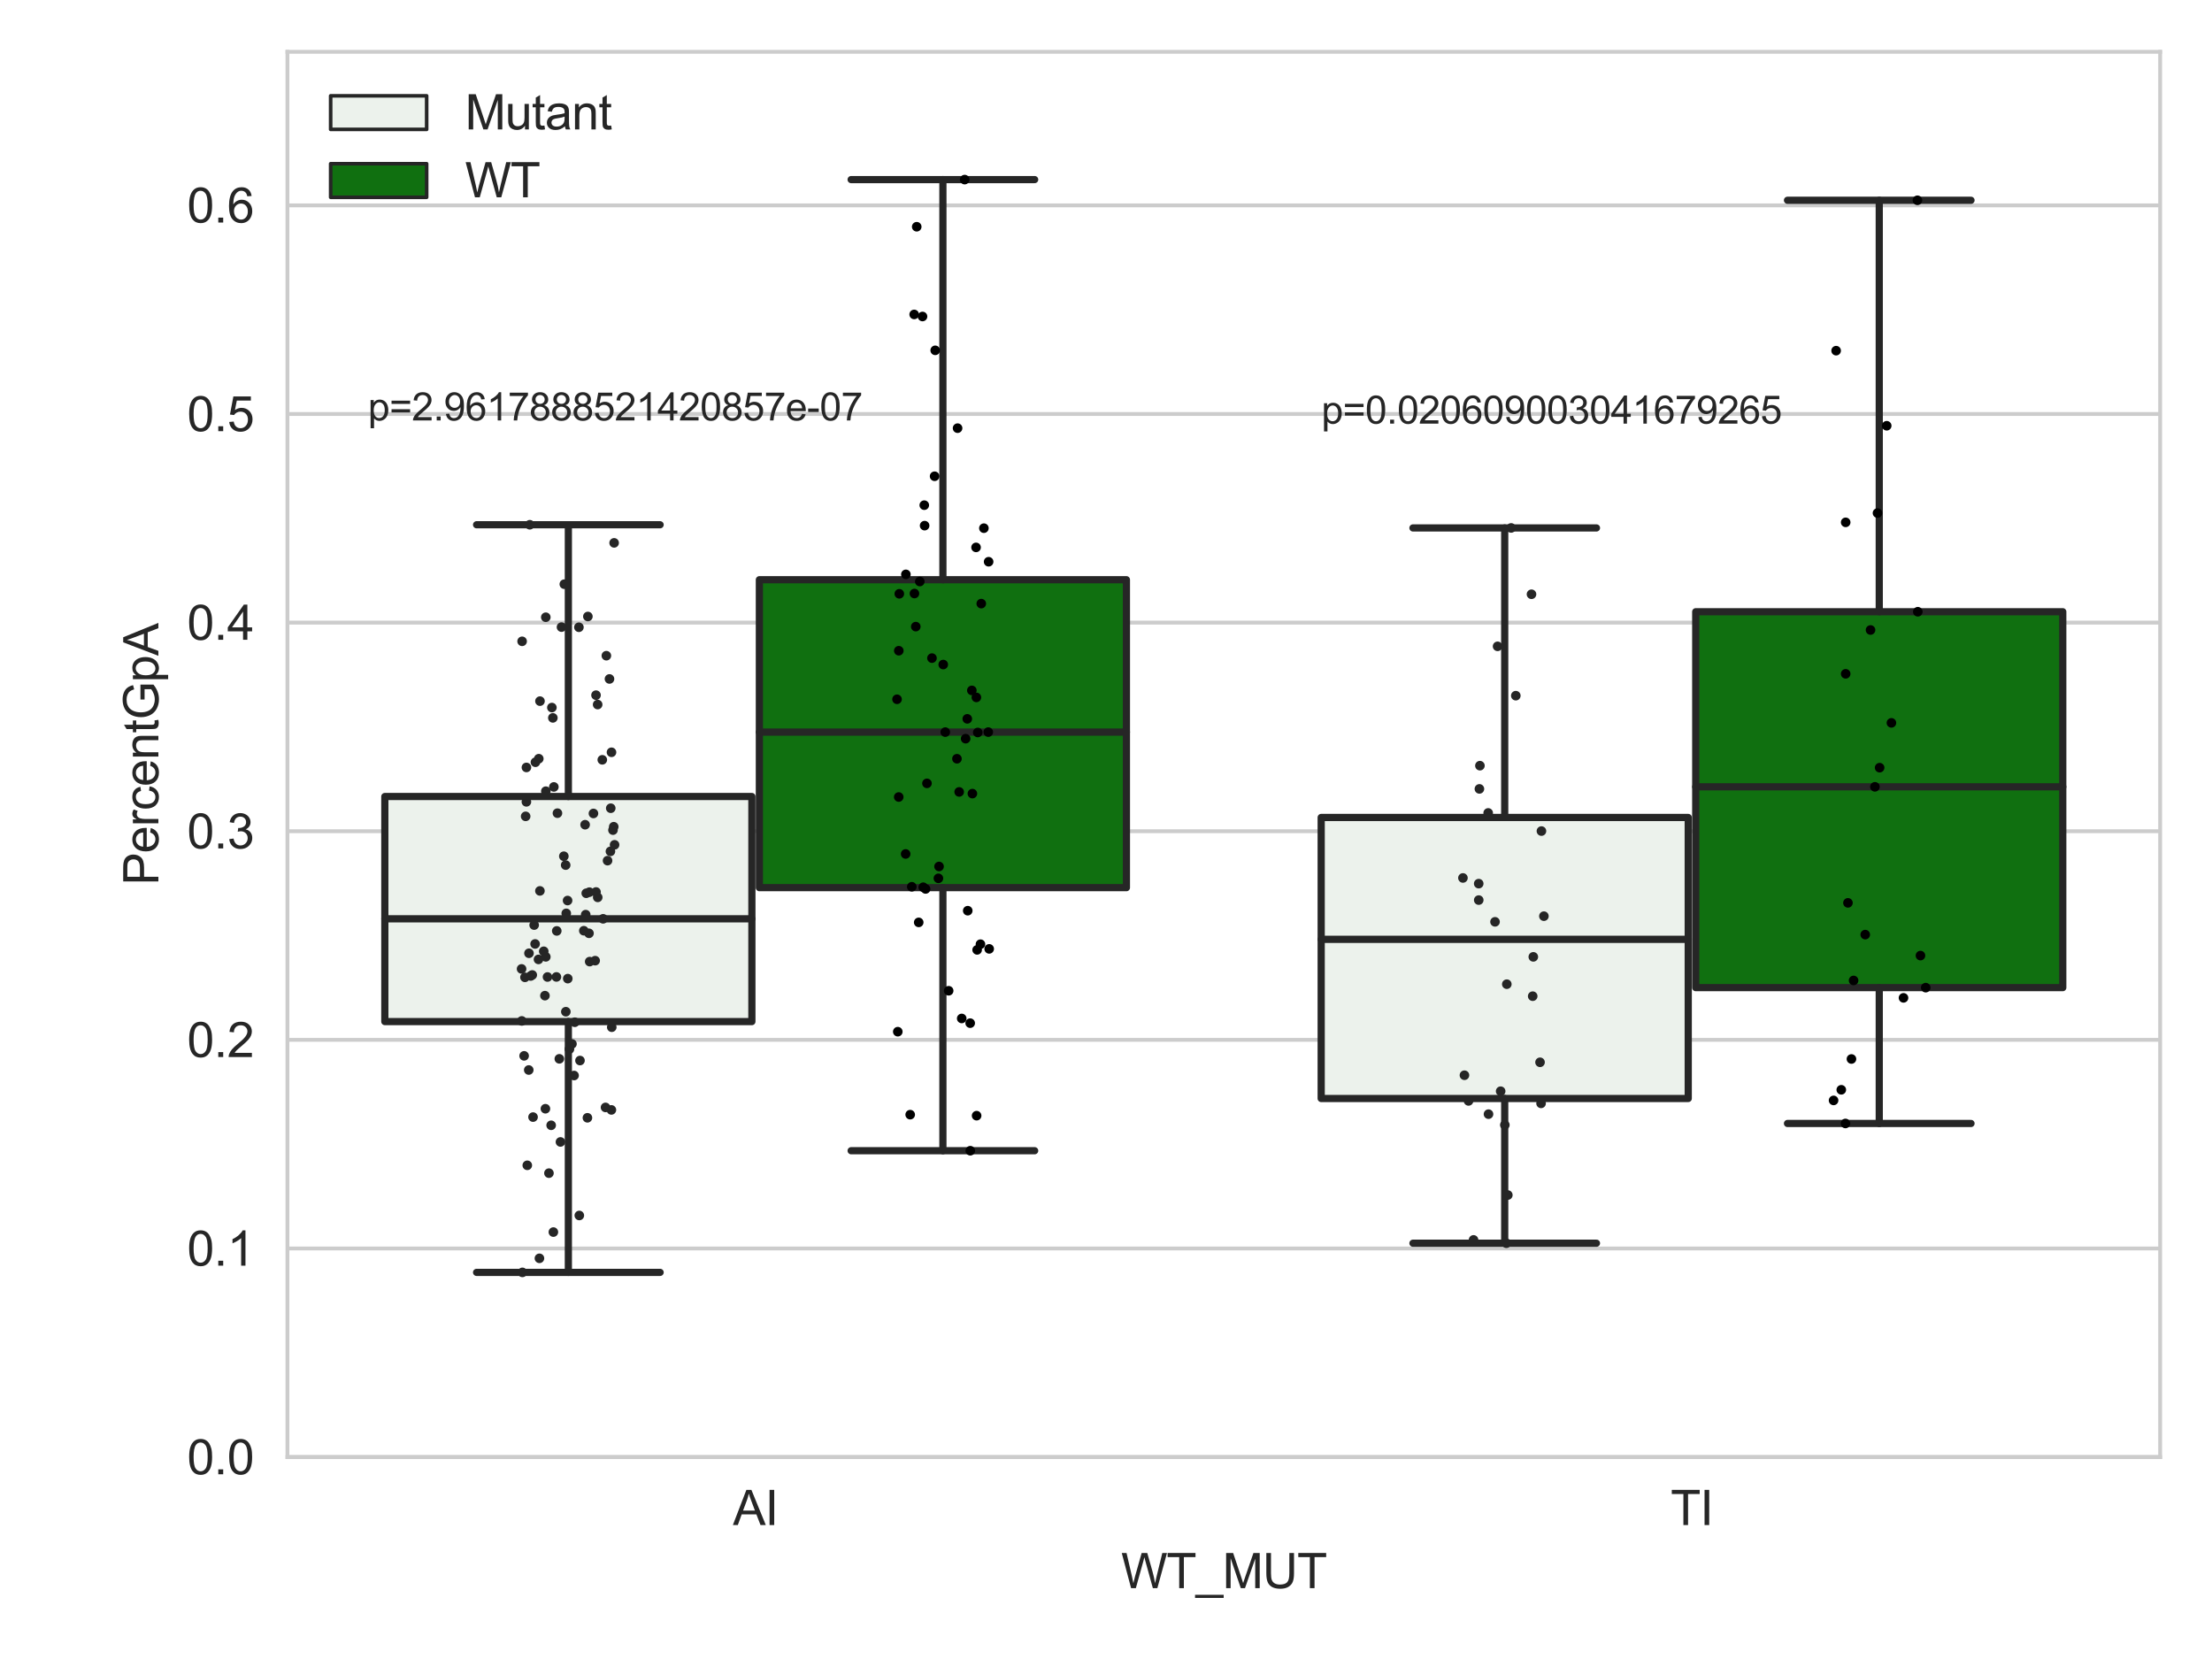 <?xml version="1.0" encoding="utf-8" standalone="no"?>
<!DOCTYPE svg PUBLIC "-//W3C//DTD SVG 1.1//EN"
  "http://www.w3.org/Graphics/SVG/1.1/DTD/svg11.dtd">
<svg xmlns:xlink="http://www.w3.org/1999/xlink" width="460.8pt" height="345.6pt" viewBox="0 0 460.8 345.6" xmlns="http://www.w3.org/2000/svg" version="1.1">
 <defs>
  <style type="text/css">*{stroke-linejoin: round; stroke-linecap: butt}</style>
 </defs>
 <g id="figure_1">
  <g id="patch_1">
   <path d="M 0 345.6 
L 460.8 345.6 
L 460.8 0 
L 0 0 
z
" style="fill: #ffffff"/>
  </g>
  <g id="axes_1">
   <g id="patch_2">
    <path d="M 59.881 303.539 
L 450 303.539 
L 450 10.8 
L 59.881 10.8 
z
" style="fill: #ffffff"/>
   </g>
   <g id="matplotlib.axis_1">
    <g id="xtick_1">
     <g id="text_1">
      <!-- AI -->
      <g style="fill: #262626" transform="translate(152.687 317.697)scale(0.1 -0.1)">
       <defs>
        <path id="ArialMT-41" d="M -9 0 
L 1750 4581 
L 2403 4581 
L 4278 0 
L 3588 0 
L 3053 1388 
L 1138 1388 
L 634 0 
L -9 0 
z
M 1313 1881 
L 2866 1881 
L 2388 3150 
Q 2169 3728 2063 4100 
Q 1975 3659 1816 3225 
L 1313 1881 
z
" transform="scale(0.016)"/>
        <path id="ArialMT-49" d="M 597 0 
L 597 4581 
L 1203 4581 
L 1203 0 
L 597 0 
z
" transform="scale(0.016)"/>
       </defs>
       <use xlink:href="#ArialMT-41"/>
       <use xlink:href="#ArialMT-49" x="66.699"/>
      </g>
     </g>
    </g>
    <g id="xtick_2">
     <g id="text_2">
      <!-- TI -->
      <g style="fill: #262626" transform="translate(348.027 317.697)scale(0.1 -0.1)">
       <defs>
        <path id="ArialMT-54" d="M 1659 0 
L 1659 4041 
L 150 4041 
L 150 4581 
L 3781 4581 
L 3781 4041 
L 2266 4041 
L 2266 0 
L 1659 0 
z
" transform="scale(0.016)"/>
       </defs>
       <use xlink:href="#ArialMT-54"/>
       <use xlink:href="#ArialMT-49" x="61.084"/>
      </g>
     </g>
    </g>
    <g id="text_3">
     <!-- WT_MUT -->
     <g style="fill: #262626" transform="translate(233.557 330.842)scale(0.1 -0.1)">
      <defs>
       <path id="ArialMT-57" d="M 1294 0 
L 78 4581 
L 700 4581 
L 1397 1578 
Q 1509 1106 1591 641 
Q 1766 1375 1797 1488 
L 2669 4581 
L 3400 4581 
L 4056 2263 
Q 4303 1400 4413 641 
Q 4500 1075 4641 1638 
L 5359 4581 
L 5969 4581 
L 4713 0 
L 4128 0 
L 3163 3491 
Q 3041 3928 3019 4028 
Q 2947 3713 2884 3491 
L 1913 0 
L 1294 0 
z
" transform="scale(0.016)"/>
       <path id="ArialMT-5f" d="M -97 -1272 
L -97 -866 
L 3631 -866 
L 3631 -1272 
L -97 -1272 
z
" transform="scale(0.016)"/>
       <path id="ArialMT-4d" d="M 475 0 
L 475 4581 
L 1388 4581 
L 2472 1338 
Q 2622 884 2691 659 
Q 2769 909 2934 1394 
L 4031 4581 
L 4847 4581 
L 4847 0 
L 4263 0 
L 4263 3834 
L 2931 0 
L 2384 0 
L 1059 3900 
L 1059 0 
L 475 0 
z
" transform="scale(0.016)"/>
       <path id="ArialMT-55" d="M 3500 4581 
L 4106 4581 
L 4106 1934 
Q 4106 1244 3950 837 
Q 3794 431 3386 176 
Q 2978 -78 2316 -78 
Q 1672 -78 1262 144 
Q 853 366 678 786 
Q 503 1206 503 1934 
L 503 4581 
L 1109 4581 
L 1109 1938 
Q 1109 1341 1220 1058 
Q 1331 775 1601 622 
Q 1872 469 2263 469 
Q 2931 469 3215 772 
Q 3500 1075 3500 1938 
L 3500 4581 
z
" transform="scale(0.016)"/>
      </defs>
      <use xlink:href="#ArialMT-57"/>
      <use xlink:href="#ArialMT-54" x="94.385"/>
      <use xlink:href="#ArialMT-5f" x="155.469"/>
      <use xlink:href="#ArialMT-4d" x="211.084"/>
      <use xlink:href="#ArialMT-55" x="294.385"/>
      <use xlink:href="#ArialMT-54" x="366.602"/>
     </g>
    </g>
   </g>
   <g id="matplotlib.axis_2">
    <g id="ytick_1">
     <g id="line2d_1">
      <path d="M 59.881 303.539 
L 450 303.539 
" clip-path="url(#p50bd056527)" style="fill: none; stroke: #cccccc; stroke-width: 0.8; stroke-linecap: round"/>
     </g>
     <g id="text_4">
      <!-- 0.0 -->
      <g style="fill: #262626" transform="translate(38.981 307.118)scale(0.1 -0.1)">
       <defs>
        <path id="ArialMT-30" d="M 266 2259 
Q 266 3072 433 3567 
Q 600 4063 929 4331 
Q 1259 4600 1759 4600 
Q 2128 4600 2406 4451 
Q 2684 4303 2865 4023 
Q 3047 3744 3150 3342 
Q 3253 2941 3253 2259 
Q 3253 1453 3087 958 
Q 2922 463 2592 192 
Q 2263 -78 1759 -78 
Q 1097 -78 719 397 
Q 266 969 266 2259 
z
M 844 2259 
Q 844 1131 1108 757 
Q 1372 384 1759 384 
Q 2147 384 2411 759 
Q 2675 1134 2675 2259 
Q 2675 3391 2411 3762 
Q 2147 4134 1753 4134 
Q 1366 4134 1134 3806 
Q 844 3388 844 2259 
z
" transform="scale(0.016)"/>
        <path id="ArialMT-2e" d="M 581 0 
L 581 641 
L 1222 641 
L 1222 0 
L 581 0 
z
" transform="scale(0.016)"/>
       </defs>
       <use xlink:href="#ArialMT-30"/>
       <use xlink:href="#ArialMT-2e" x="55.615"/>
       <use xlink:href="#ArialMT-30" x="83.398"/>
      </g>
     </g>
    </g>
    <g id="ytick_2">
     <g id="line2d_2">
      <path d="M 59.881 260.079 
L 450 260.079 
" clip-path="url(#p50bd056527)" style="fill: none; stroke: #cccccc; stroke-width: 0.8; stroke-linecap: round"/>
     </g>
     <g id="text_5">
      <!-- 0.1 -->
      <g style="fill: #262626" transform="translate(38.981 263.658)scale(0.1 -0.1)">
       <defs>
        <path id="ArialMT-31" d="M 2384 0 
L 1822 0 
L 1822 3584 
Q 1619 3391 1289 3197 
Q 959 3003 697 2906 
L 697 3450 
Q 1169 3672 1522 3987 
Q 1875 4303 2022 4600 
L 2384 4600 
L 2384 0 
z
" transform="scale(0.016)"/>
       </defs>
       <use xlink:href="#ArialMT-30"/>
       <use xlink:href="#ArialMT-2e" x="55.615"/>
       <use xlink:href="#ArialMT-31" x="83.398"/>
      </g>
     </g>
    </g>
    <g id="ytick_3">
     <g id="line2d_3">
      <path d="M 59.881 216.62 
L 450 216.62 
" clip-path="url(#p50bd056527)" style="fill: none; stroke: #cccccc; stroke-width: 0.8; stroke-linecap: round"/>
     </g>
     <g id="text_6">
      <!-- 0.2 -->
      <g style="fill: #262626" transform="translate(38.981 220.198)scale(0.1 -0.1)">
       <defs>
        <path id="ArialMT-32" d="M 3222 541 
L 3222 0 
L 194 0 
Q 188 203 259 391 
Q 375 700 629 1000 
Q 884 1300 1366 1694 
Q 2113 2306 2375 2664 
Q 2638 3022 2638 3341 
Q 2638 3675 2398 3904 
Q 2159 4134 1775 4134 
Q 1369 4134 1125 3890 
Q 881 3647 878 3216 
L 300 3275 
Q 359 3922 746 4261 
Q 1134 4600 1788 4600 
Q 2447 4600 2831 4234 
Q 3216 3869 3216 3328 
Q 3216 3053 3103 2787 
Q 2991 2522 2730 2228 
Q 2469 1934 1863 1422 
Q 1356 997 1212 845 
Q 1069 694 975 541 
L 3222 541 
z
" transform="scale(0.016)"/>
       </defs>
       <use xlink:href="#ArialMT-30"/>
       <use xlink:href="#ArialMT-2e" x="55.615"/>
       <use xlink:href="#ArialMT-32" x="83.398"/>
      </g>
     </g>
    </g>
    <g id="ytick_4">
     <g id="line2d_4">
      <path d="M 59.881 173.16 
L 450 173.16 
" clip-path="url(#p50bd056527)" style="fill: none; stroke: #cccccc; stroke-width: 0.8; stroke-linecap: round"/>
     </g>
     <g id="text_7">
      <!-- 0.3 -->
      <g style="fill: #262626" transform="translate(38.981 176.739)scale(0.1 -0.1)">
       <defs>
        <path id="ArialMT-33" d="M 269 1209 
L 831 1284 
Q 928 806 1161 595 
Q 1394 384 1728 384 
Q 2125 384 2398 659 
Q 2672 934 2672 1341 
Q 2672 1728 2419 1979 
Q 2166 2231 1775 2231 
Q 1616 2231 1378 2169 
L 1441 2663 
Q 1497 2656 1531 2656 
Q 1891 2656 2178 2843 
Q 2466 3031 2466 3422 
Q 2466 3731 2256 3934 
Q 2047 4138 1716 4138 
Q 1388 4138 1169 3931 
Q 950 3725 888 3313 
L 325 3413 
Q 428 3978 793 4289 
Q 1159 4600 1703 4600 
Q 2078 4600 2393 4439 
Q 2709 4278 2876 4000 
Q 3044 3722 3044 3409 
Q 3044 3113 2884 2869 
Q 2725 2625 2413 2481 
Q 2819 2388 3044 2092 
Q 3269 1797 3269 1353 
Q 3269 753 2831 336 
Q 2394 -81 1725 -81 
Q 1122 -81 723 278 
Q 325 638 269 1209 
z
" transform="scale(0.016)"/>
       </defs>
       <use xlink:href="#ArialMT-30"/>
       <use xlink:href="#ArialMT-2e" x="55.615"/>
       <use xlink:href="#ArialMT-33" x="83.398"/>
      </g>
     </g>
    </g>
    <g id="ytick_5">
     <g id="line2d_5">
      <path d="M 59.881 129.7 
L 450 129.7 
" clip-path="url(#p50bd056527)" style="fill: none; stroke: #cccccc; stroke-width: 0.8; stroke-linecap: round"/>
     </g>
     <g id="text_8">
      <!-- 0.4 -->
      <g style="fill: #262626" transform="translate(38.981 133.279)scale(0.1 -0.1)">
       <defs>
        <path id="ArialMT-34" d="M 2069 0 
L 2069 1097 
L 81 1097 
L 81 1613 
L 2172 4581 
L 2631 4581 
L 2631 1613 
L 3250 1613 
L 3250 1097 
L 2631 1097 
L 2631 0 
L 2069 0 
z
M 2069 1613 
L 2069 3678 
L 634 1613 
L 2069 1613 
z
" transform="scale(0.016)"/>
       </defs>
       <use xlink:href="#ArialMT-30"/>
       <use xlink:href="#ArialMT-2e" x="55.615"/>
       <use xlink:href="#ArialMT-34" x="83.398"/>
      </g>
     </g>
    </g>
    <g id="ytick_6">
     <g id="line2d_6">
      <path d="M 59.881 86.241 
L 450 86.241 
" clip-path="url(#p50bd056527)" style="fill: none; stroke: #cccccc; stroke-width: 0.8; stroke-linecap: round"/>
     </g>
     <g id="text_9">
      <!-- 0.5 -->
      <g style="fill: #262626" transform="translate(38.981 89.82)scale(0.1 -0.1)">
       <defs>
        <path id="ArialMT-35" d="M 266 1200 
L 856 1250 
Q 922 819 1161 601 
Q 1400 384 1738 384 
Q 2144 384 2425 690 
Q 2706 997 2706 1503 
Q 2706 1984 2436 2262 
Q 2166 2541 1728 2541 
Q 1456 2541 1237 2417 
Q 1019 2294 894 2097 
L 366 2166 
L 809 4519 
L 3088 4519 
L 3088 3981 
L 1259 3981 
L 1013 2750 
Q 1425 3038 1878 3038 
Q 2478 3038 2890 2622 
Q 3303 2206 3303 1553 
Q 3303 931 2941 478 
Q 2500 -78 1738 -78 
Q 1113 -78 717 272 
Q 322 622 266 1200 
z
" transform="scale(0.016)"/>
       </defs>
       <use xlink:href="#ArialMT-30"/>
       <use xlink:href="#ArialMT-2e" x="55.615"/>
       <use xlink:href="#ArialMT-35" x="83.398"/>
      </g>
     </g>
    </g>
    <g id="ytick_7">
     <g id="line2d_7">
      <path d="M 59.881 42.781 
L 450 42.781 
" clip-path="url(#p50bd056527)" style="fill: none; stroke: #cccccc; stroke-width: 0.8; stroke-linecap: round"/>
     </g>
     <g id="text_10">
      <!-- 0.6 -->
      <g style="fill: #262626" transform="translate(38.981 46.36)scale(0.1 -0.1)">
       <defs>
        <path id="ArialMT-36" d="M 3184 3459 
L 2625 3416 
Q 2550 3747 2413 3897 
Q 2184 4138 1850 4138 
Q 1581 4138 1378 3988 
Q 1113 3794 959 3422 
Q 806 3050 800 2363 
Q 1003 2672 1297 2822 
Q 1591 2972 1913 2972 
Q 2475 2972 2870 2558 
Q 3266 2144 3266 1488 
Q 3266 1056 3080 686 
Q 2894 316 2569 119 
Q 2244 -78 1831 -78 
Q 1128 -78 684 439 
Q 241 956 241 2144 
Q 241 3472 731 4075 
Q 1159 4600 1884 4600 
Q 2425 4600 2770 4297 
Q 3116 3994 3184 3459 
z
M 888 1484 
Q 888 1194 1011 928 
Q 1134 663 1356 523 
Q 1578 384 1822 384 
Q 2178 384 2434 671 
Q 2691 959 2691 1453 
Q 2691 1928 2437 2201 
Q 2184 2475 1800 2475 
Q 1419 2475 1153 2201 
Q 888 1928 888 1484 
z
" transform="scale(0.016)"/>
       </defs>
       <use xlink:href="#ArialMT-30"/>
       <use xlink:href="#ArialMT-2e" x="55.615"/>
       <use xlink:href="#ArialMT-36" x="83.398"/>
      </g>
     </g>
    </g>
    <g id="text_11">
     <!-- PercentGpA -->
     <g style="fill: #262626" transform="translate(32.994 184.405)rotate(-90)scale(0.1 -0.1)">
      <defs>
       <path id="ArialMT-50" d="M 494 0 
L 494 4581 
L 2222 4581 
Q 2678 4581 2919 4538 
Q 3256 4481 3484 4323 
Q 3713 4166 3852 3881 
Q 3991 3597 3991 3256 
Q 3991 2672 3619 2267 
Q 3247 1863 2275 1863 
L 1100 1863 
L 1100 0 
L 494 0 
z
M 1100 2403 
L 2284 2403 
Q 2872 2403 3119 2622 
Q 3366 2841 3366 3238 
Q 3366 3525 3220 3729 
Q 3075 3934 2838 4000 
Q 2684 4041 2272 4041 
L 1100 4041 
L 1100 2403 
z
" transform="scale(0.016)"/>
       <path id="ArialMT-65" d="M 2694 1069 
L 3275 997 
Q 3138 488 2766 206 
Q 2394 -75 1816 -75 
Q 1088 -75 661 373 
Q 234 822 234 1631 
Q 234 2469 665 2931 
Q 1097 3394 1784 3394 
Q 2450 3394 2872 2941 
Q 3294 2488 3294 1666 
Q 3294 1616 3291 1516 
L 816 1516 
Q 847 969 1125 678 
Q 1403 388 1819 388 
Q 2128 388 2347 550 
Q 2566 713 2694 1069 
z
M 847 1978 
L 2700 1978 
Q 2663 2397 2488 2606 
Q 2219 2931 1791 2931 
Q 1403 2931 1139 2672 
Q 875 2413 847 1978 
z
" transform="scale(0.016)"/>
       <path id="ArialMT-72" d="M 416 0 
L 416 3319 
L 922 3319 
L 922 2816 
Q 1116 3169 1280 3281 
Q 1444 3394 1641 3394 
Q 1925 3394 2219 3213 
L 2025 2691 
Q 1819 2813 1613 2813 
Q 1428 2813 1281 2702 
Q 1134 2591 1072 2394 
Q 978 2094 978 1738 
L 978 0 
L 416 0 
z
" transform="scale(0.016)"/>
       <path id="ArialMT-63" d="M 2588 1216 
L 3141 1144 
Q 3050 572 2676 248 
Q 2303 -75 1759 -75 
Q 1078 -75 664 370 
Q 250 816 250 1647 
Q 250 2184 428 2587 
Q 606 2991 970 3192 
Q 1334 3394 1763 3394 
Q 2303 3394 2647 3120 
Q 2991 2847 3088 2344 
L 2541 2259 
Q 2463 2594 2264 2762 
Q 2066 2931 1784 2931 
Q 1359 2931 1093 2626 
Q 828 2322 828 1663 
Q 828 994 1084 691 
Q 1341 388 1753 388 
Q 2084 388 2306 591 
Q 2528 794 2588 1216 
z
" transform="scale(0.016)"/>
       <path id="ArialMT-6e" d="M 422 0 
L 422 3319 
L 928 3319 
L 928 2847 
Q 1294 3394 1984 3394 
Q 2284 3394 2536 3286 
Q 2788 3178 2913 3003 
Q 3038 2828 3088 2588 
Q 3119 2431 3119 2041 
L 3119 0 
L 2556 0 
L 2556 2019 
Q 2556 2363 2490 2533 
Q 2425 2703 2258 2804 
Q 2091 2906 1866 2906 
Q 1506 2906 1245 2678 
Q 984 2450 984 1813 
L 984 0 
L 422 0 
z
" transform="scale(0.016)"/>
       <path id="ArialMT-74" d="M 1650 503 
L 1731 6 
Q 1494 -44 1306 -44 
Q 1000 -44 831 53 
Q 663 150 594 308 
Q 525 466 525 972 
L 525 2881 
L 113 2881 
L 113 3319 
L 525 3319 
L 525 4141 
L 1084 4478 
L 1084 3319 
L 1650 3319 
L 1650 2881 
L 1084 2881 
L 1084 941 
Q 1084 700 1114 631 
Q 1144 563 1211 522 
Q 1278 481 1403 481 
Q 1497 481 1650 503 
z
" transform="scale(0.016)"/>
       <path id="ArialMT-47" d="M 2638 1797 
L 2638 2334 
L 4578 2338 
L 4578 638 
Q 4131 281 3656 101 
Q 3181 -78 2681 -78 
Q 2006 -78 1454 211 
Q 903 500 622 1047 
Q 341 1594 341 2269 
Q 341 2938 620 3517 
Q 900 4097 1425 4378 
Q 1950 4659 2634 4659 
Q 3131 4659 3532 4498 
Q 3934 4338 4162 4050 
Q 4391 3763 4509 3300 
L 3963 3150 
Q 3859 3500 3706 3700 
Q 3553 3900 3268 4020 
Q 2984 4141 2638 4141 
Q 2222 4141 1919 4014 
Q 1616 3888 1430 3681 
Q 1244 3475 1141 3228 
Q 966 2803 966 2306 
Q 966 1694 1177 1281 
Q 1388 869 1791 669 
Q 2194 469 2647 469 
Q 3041 469 3416 620 
Q 3791 772 3984 944 
L 3984 1797 
L 2638 1797 
z
" transform="scale(0.016)"/>
       <path id="ArialMT-70" d="M 422 -1272 
L 422 3319 
L 934 3319 
L 934 2888 
Q 1116 3141 1344 3267 
Q 1572 3394 1897 3394 
Q 2322 3394 2647 3175 
Q 2972 2956 3137 2557 
Q 3303 2159 3303 1684 
Q 3303 1175 3120 767 
Q 2938 359 2589 142 
Q 2241 -75 1856 -75 
Q 1575 -75 1351 44 
Q 1128 163 984 344 
L 984 -1272 
L 422 -1272 
z
M 931 1641 
Q 931 1000 1190 694 
Q 1450 388 1819 388 
Q 2194 388 2461 705 
Q 2728 1022 2728 1688 
Q 2728 2322 2467 2637 
Q 2206 2953 1844 2953 
Q 1484 2953 1207 2617 
Q 931 2281 931 1641 
z
" transform="scale(0.016)"/>
      </defs>
      <use xlink:href="#ArialMT-50"/>
      <use xlink:href="#ArialMT-65" x="66.699"/>
      <use xlink:href="#ArialMT-72" x="122.314"/>
      <use xlink:href="#ArialMT-63" x="155.615"/>
      <use xlink:href="#ArialMT-65" x="205.615"/>
      <use xlink:href="#ArialMT-6e" x="261.23"/>
      <use xlink:href="#ArialMT-74" x="316.846"/>
      <use xlink:href="#ArialMT-47" x="344.629"/>
      <use xlink:href="#ArialMT-70" x="422.412"/>
      <use xlink:href="#ArialMT-41" x="478.027"/>
     </g>
    </g>
   </g>
   <g id="patch_3">
    <path d="M 80.167 212.814 
L 156.631 212.814 
L 156.631 165.929 
L 80.167 165.929 
L 80.167 212.814 
z
" clip-path="url(#p50bd056527)" style="fill: #ecf2ec; stroke: #262626; stroke-width: 1.5; stroke-linejoin: miter"/>
   </g>
   <g id="patch_4">
    <path d="M 158.191 184.915 
L 234.654 184.915 
L 234.654 120.768 
L 158.191 120.768 
L 158.191 184.915 
z
" clip-path="url(#p50bd056527)" style="fill: #107010; stroke: #262626; stroke-width: 1.5; stroke-linejoin: miter"/>
   </g>
   <g id="patch_5">
    <path d="M 275.227 228.837 
L 351.69 228.837 
L 351.69 170.293 
L 275.227 170.293 
L 275.227 228.837 
z
" clip-path="url(#p50bd056527)" style="fill: #ecf2ec; stroke: #262626; stroke-width: 1.5; stroke-linejoin: miter"/>
   </g>
   <g id="patch_6">
    <path d="M 353.251 205.743 
L 429.714 205.743 
L 429.714 127.434 
L 353.251 127.434 
L 353.251 205.743 
z
" clip-path="url(#p50bd056527)" style="fill: #107010; stroke: #262626; stroke-width: 1.5; stroke-linejoin: miter"/>
   </g>
   <g id="patch_7">
    <path d="M 157.411 303.539 
L 157.411 303.539 
L 157.411 303.539 
L 157.411 303.539 
z
" clip-path="url(#p50bd056527)" style="fill: #ecf2ec; stroke: #262626; stroke-width: 0.75; stroke-linejoin: miter"/>
   </g>
   <g id="patch_8">
    <path d="M 157.411 303.539 
L 157.411 303.539 
L 157.411 303.539 
L 157.411 303.539 
z
" clip-path="url(#p50bd056527)" style="fill: #107010; stroke: #262626; stroke-width: 0.75; stroke-linejoin: miter"/>
   </g>
   <g id="PathCollection_1"/>
   <g id="PathCollection_2"/>
   <g id="line2d_8">
    <path d="M 118.399 212.814 
L 118.399 265.059 
" clip-path="url(#p50bd056527)" style="fill: none; stroke: #262626; stroke-width: 1.5; stroke-linecap: round"/>
   </g>
   <g id="line2d_9">
    <path d="M 118.399 165.929 
L 118.399 109.316 
" clip-path="url(#p50bd056527)" style="fill: none; stroke: #262626; stroke-width: 1.5; stroke-linecap: round"/>
   </g>
   <g id="line2d_10">
    <path d="M 99.283 265.059 
L 137.515 265.059 
" clip-path="url(#p50bd056527)" style="fill: none; stroke: #262626; stroke-width: 1.5; stroke-linecap: round"/>
   </g>
   <g id="line2d_11">
    <path d="M 99.283 109.316 
L 137.515 109.316 
" clip-path="url(#p50bd056527)" style="fill: none; stroke: #262626; stroke-width: 1.5; stroke-linecap: round"/>
   </g>
   <g id="line2d_12"/>
   <g id="line2d_13">
    <path d="M 196.423 184.915 
L 196.423 239.716 
" clip-path="url(#p50bd056527)" style="fill: none; stroke: #262626; stroke-width: 1.5; stroke-linecap: round"/>
   </g>
   <g id="line2d_14">
    <path d="M 196.423 120.768 
L 196.423 37.413 
" clip-path="url(#p50bd056527)" style="fill: none; stroke: #262626; stroke-width: 1.5; stroke-linecap: round"/>
   </g>
   <g id="line2d_15">
    <path d="M 177.307 239.716 
L 215.539 239.716 
" clip-path="url(#p50bd056527)" style="fill: none; stroke: #262626; stroke-width: 1.5; stroke-linecap: round"/>
   </g>
   <g id="line2d_16">
    <path d="M 177.307 37.413 
L 215.539 37.413 
" clip-path="url(#p50bd056527)" style="fill: none; stroke: #262626; stroke-width: 1.5; stroke-linecap: round"/>
   </g>
   <g id="line2d_17"/>
   <g id="line2d_18">
    <path d="M 313.458 228.837 
L 313.458 258.985 
" clip-path="url(#p50bd056527)" style="fill: none; stroke: #262626; stroke-width: 1.5; stroke-linecap: round"/>
   </g>
   <g id="line2d_19">
    <path d="M 313.458 170.293 
L 313.458 109.978 
" clip-path="url(#p50bd056527)" style="fill: none; stroke: #262626; stroke-width: 1.5; stroke-linecap: round"/>
   </g>
   <g id="line2d_20">
    <path d="M 294.343 258.985 
L 332.574 258.985 
" clip-path="url(#p50bd056527)" style="fill: none; stroke: #262626; stroke-width: 1.5; stroke-linecap: round"/>
   </g>
   <g id="line2d_21">
    <path d="M 294.343 109.978 
L 332.574 109.978 
" clip-path="url(#p50bd056527)" style="fill: none; stroke: #262626; stroke-width: 1.5; stroke-linecap: round"/>
   </g>
   <g id="line2d_22"/>
   <g id="line2d_23">
    <path d="M 391.482 205.743 
L 391.482 234.04 
" clip-path="url(#p50bd056527)" style="fill: none; stroke: #262626; stroke-width: 1.5; stroke-linecap: round"/>
   </g>
   <g id="line2d_24">
    <path d="M 391.482 127.434 
L 391.482 41.722 
" clip-path="url(#p50bd056527)" style="fill: none; stroke: #262626; stroke-width: 1.5; stroke-linecap: round"/>
   </g>
   <g id="line2d_25">
    <path d="M 372.366 234.04 
L 410.598 234.04 
" clip-path="url(#p50bd056527)" style="fill: none; stroke: #262626; stroke-width: 1.5; stroke-linecap: round"/>
   </g>
   <g id="line2d_26">
    <path d="M 372.366 41.722 
L 410.598 41.722 
" clip-path="url(#p50bd056527)" style="fill: none; stroke: #262626; stroke-width: 1.5; stroke-linecap: round"/>
   </g>
   <g id="line2d_27"/>
   <g id="line2d_28">
    <path d="M 80.167 191.404 
L 156.631 191.404 
" clip-path="url(#p50bd056527)" style="fill: none; stroke: #262626; stroke-width: 1.5; stroke-linecap: round"/>
   </g>
   <g id="line2d_29">
    <path d="M 158.191 152.512 
L 234.654 152.512 
" clip-path="url(#p50bd056527)" style="fill: none; stroke: #262626; stroke-width: 1.5; stroke-linecap: round"/>
   </g>
   <g id="line2d_30">
    <path d="M 275.227 195.681 
L 351.69 195.681 
" clip-path="url(#p50bd056527)" style="fill: none; stroke: #262626; stroke-width: 1.5; stroke-linecap: round"/>
   </g>
   <g id="line2d_31">
    <path d="M 353.251 163.909 
L 429.714 163.909 
" clip-path="url(#p50bd056527)" style="fill: none; stroke: #262626; stroke-width: 1.5; stroke-linecap: round"/>
   </g>
   <g id="patch_9">
    <path d="M 59.881 303.539 
L 59.881 10.8 
" style="fill: none; stroke: #cccccc; stroke-width: 0.8; stroke-linejoin: miter; stroke-linecap: square"/>
   </g>
   <g id="patch_10">
    <path d="M 450 303.539 
L 450 10.8 
" style="fill: none; stroke: #cccccc; stroke-width: 0.8; stroke-linejoin: miter; stroke-linecap: square"/>
   </g>
   <g id="patch_11">
    <path d="M 59.881 303.539 
L 450 303.539 
" style="fill: none; stroke: #cccccc; stroke-width: 0.8; stroke-linejoin: miter; stroke-linecap: square"/>
   </g>
   <g id="patch_12">
    <path d="M 59.881 10.8 
L 450 10.8 
" style="fill: none; stroke: #cccccc; stroke-width: 0.8; stroke-linejoin: miter; stroke-linecap: square"/>
   </g>
   <g id="PathCollection_3">
    <defs>
     <path id="C0_0_be37ef2a33" d="M 0 1 
C 0.265 1 0.52 0.895 0.707 0.707 
C 0.895 0.52 1 0.265 1 -0 
C 1 -0.265 0.895 -0.52 0.707 -0.707 
C 0.52 -0.895 0.265 -1 0 -1 
C -0.265 -1 -0.52 -0.895 -0.707 -0.707 
C -0.895 -0.52 -1 -0.265 -1 0 
C -1 0.265 -0.895 0.52 -0.707 0.707 
C -0.52 0.895 -0.265 1 0 1 
z
"/>
    </defs>
    <g clip-path="url(#p50bd056527)">
     <use xlink:href="#C0_0_be37ef2a33" x="125.64" y="191.404" style="fill: #262626"/>
    </g>
    <g clip-path="url(#p50bd056527)">
     <use xlink:href="#C0_0_be37ef2a33" x="122.466" y="128.428" style="fill: #262626"/>
    </g>
    <g clip-path="url(#p50bd056527)">
     <use xlink:href="#C0_0_be37ef2a33" x="116.755" y="237.886" style="fill: #262626"/>
    </g>
    <g clip-path="url(#p50bd056527)">
     <use xlink:href="#C0_0_be37ef2a33" x="124.164" y="185.817" style="fill: #262626"/>
    </g>
    <g clip-path="url(#p50bd056527)">
     <use xlink:href="#C0_0_be37ef2a33" x="127.695" y="172.927" style="fill: #262626"/>
    </g>
    <g clip-path="url(#p50bd056527)">
     <use xlink:href="#C0_0_be37ef2a33" x="109.844" y="242.754" style="fill: #262626"/>
    </g>
    <g clip-path="url(#p50bd056527)">
     <use xlink:href="#C0_0_be37ef2a33" x="121.891" y="171.803" style="fill: #262626"/>
    </g>
    <g clip-path="url(#p50bd056527)">
     <use xlink:href="#C0_0_be37ef2a33" x="127.232" y="168.368" style="fill: #262626"/>
    </g>
    <g clip-path="url(#p50bd056527)">
     <use xlink:href="#C0_0_be37ef2a33" x="113.271" y="198.167" style="fill: #262626"/>
    </g>
    <g clip-path="url(#p50bd056527)">
     <use xlink:href="#C0_0_be37ef2a33" x="117.962" y="190.265" style="fill: #262626"/>
    </g>
    <g clip-path="url(#p50bd056527)">
     <use xlink:href="#C0_0_be37ef2a33" x="127.852" y="172.222" style="fill: #262626"/>
    </g>
    <g clip-path="url(#p50bd056527)">
     <use xlink:href="#C0_0_be37ef2a33" x="121.621" y="193.887" style="fill: #262626"/>
    </g>
    <g clip-path="url(#p50bd056527)">
     <use xlink:href="#C0_0_be37ef2a33" x="114.056" y="203.526" style="fill: #262626"/>
    </g>
    <g clip-path="url(#p50bd056527)">
     <use xlink:href="#C0_0_be37ef2a33" x="118.621" y="218.559" style="fill: #262626"/>
    </g>
    <g clip-path="url(#p50bd056527)">
     <use xlink:href="#C0_0_be37ef2a33" x="110.363" y="109.316" style="fill: #262626"/>
    </g>
    <g clip-path="url(#p50bd056527)">
     <use xlink:href="#C0_0_be37ef2a33" x="122.012" y="190.535" style="fill: #262626"/>
    </g>
    <g clip-path="url(#p50bd056527)">
     <use xlink:href="#C0_0_be37ef2a33" x="114.968" y="147.398" style="fill: #262626"/>
    </g>
    <g clip-path="url(#p50bd056527)">
     <use xlink:href="#C0_0_be37ef2a33" x="109.503" y="170.059" style="fill: #262626"/>
    </g>
    <g clip-path="url(#p50bd056527)">
     <use xlink:href="#C0_0_be37ef2a33" x="124.162" y="144.816" style="fill: #262626"/>
    </g>
    <g clip-path="url(#p50bd056527)">
     <use xlink:href="#C0_0_be37ef2a33" x="110.196" y="198.582" style="fill: #262626"/>
    </g>
    <g clip-path="url(#p50bd056527)">
     <use xlink:href="#C0_0_be37ef2a33" x="111.54" y="158.791" style="fill: #262626"/>
    </g>
    <g clip-path="url(#p50bd056527)">
     <use xlink:href="#C0_0_be37ef2a33" x="113.621" y="230.971" style="fill: #262626"/>
    </g>
    <g clip-path="url(#p50bd056527)">
     <use xlink:href="#C0_0_be37ef2a33" x="108.654" y="201.842" style="fill: #262626"/>
    </g>
    <g clip-path="url(#p50bd056527)">
     <use xlink:href="#C0_0_be37ef2a33" x="120.822" y="220.93" style="fill: #262626"/>
    </g>
    <g clip-path="url(#p50bd056527)">
     <use xlink:href="#C0_0_be37ef2a33" x="127.164" y="177.357" style="fill: #262626"/>
    </g>
    <g clip-path="url(#p50bd056527)">
     <use xlink:href="#C0_0_be37ef2a33" x="123.981" y="200.125" style="fill: #262626"/>
    </g>
    <g clip-path="url(#p50bd056527)">
     <use xlink:href="#C0_0_be37ef2a33" x="116.126" y="169.399" style="fill: #262626"/>
    </g>
    <g clip-path="url(#p50bd056527)">
     <use xlink:href="#C0_0_be37ef2a33" x="115.984" y="193.927" style="fill: #262626"/>
    </g>
    <g clip-path="url(#p50bd056527)">
     <use xlink:href="#C0_0_be37ef2a33" x="120.598" y="130.668" style="fill: #262626"/>
    </g>
    <g clip-path="url(#p50bd056527)">
     <use xlink:href="#C0_0_be37ef2a33" x="113.7" y="128.581" style="fill: #262626"/>
    </g>
    <g clip-path="url(#p50bd056527)">
     <use xlink:href="#C0_0_be37ef2a33" x="127.44" y="213.986" style="fill: #262626"/>
    </g>
    <g clip-path="url(#p50bd056527)">
     <use xlink:href="#C0_0_be37ef2a33" x="117.877" y="210.757" style="fill: #262626"/>
    </g>
    <g clip-path="url(#p50bd056527)">
     <use xlink:href="#C0_0_be37ef2a33" x="115.279" y="256.664" style="fill: #262626"/>
    </g>
    <g clip-path="url(#p50bd056527)">
     <use xlink:href="#C0_0_be37ef2a33" x="126.141" y="230.696" style="fill: #262626"/>
    </g>
    <g clip-path="url(#p50bd056527)">
     <use xlink:href="#C0_0_be37ef2a33" x="118.277" y="203.865" style="fill: #262626"/>
    </g>
    <g clip-path="url(#p50bd056527)">
     <use xlink:href="#C0_0_be37ef2a33" x="126.966" y="141.438" style="fill: #262626"/>
    </g>
    <g clip-path="url(#p50bd056527)">
     <use xlink:href="#C0_0_be37ef2a33" x="116.52" y="220.573" style="fill: #262626"/>
    </g>
    <g clip-path="url(#p50bd056527)">
     <use xlink:href="#C0_0_be37ef2a33" x="125.47" y="158.283" style="fill: #262626"/>
    </g>
    <g clip-path="url(#p50bd056527)">
     <use xlink:href="#C0_0_be37ef2a33" x="110.879" y="203.105" style="fill: #262626"/>
    </g>
    <g clip-path="url(#p50bd056527)">
     <use xlink:href="#C0_0_be37ef2a33" x="109.361" y="203.599" style="fill: #262626"/>
    </g>
    <g clip-path="url(#p50bd056527)">
     <use xlink:href="#C0_0_be37ef2a33" x="118.236" y="187.599" style="fill: #262626"/>
    </g>
    <g clip-path="url(#p50bd056527)">
     <use xlink:href="#C0_0_be37ef2a33" x="124.501" y="146.769" style="fill: #262626"/>
    </g>
    <g clip-path="url(#p50bd056527)">
     <use xlink:href="#C0_0_be37ef2a33" x="122.841" y="200.32" style="fill: #262626"/>
    </g>
    <g clip-path="url(#p50bd056527)">
     <use xlink:href="#C0_0_be37ef2a33" x="122.129" y="186.082" style="fill: #262626"/>
    </g>
    <g clip-path="url(#p50bd056527)">
     <use xlink:href="#C0_0_be37ef2a33" x="126.565" y="179.29" style="fill: #262626"/>
    </g>
    <g clip-path="url(#p50bd056527)">
     <use xlink:href="#C0_0_be37ef2a33" x="126.317" y="136.593" style="fill: #262626"/>
    </g>
    <g clip-path="url(#p50bd056527)">
     <use xlink:href="#C0_0_be37ef2a33" x="108.697" y="212.675" style="fill: #262626"/>
    </g>
    <g clip-path="url(#p50bd056527)">
     <use xlink:href="#C0_0_be37ef2a33" x="113.52" y="207.413" style="fill: #262626"/>
    </g>
    <g clip-path="url(#p50bd056527)">
     <use xlink:href="#C0_0_be37ef2a33" x="123.627" y="169.458" style="fill: #262626"/>
    </g>
    <g clip-path="url(#p50bd056527)">
     <use xlink:href="#C0_0_be37ef2a33" x="114.816" y="234.418" style="fill: #262626"/>
    </g>
    <g clip-path="url(#p50bd056527)">
     <use xlink:href="#C0_0_be37ef2a33" x="122.372" y="232.857" style="fill: #262626"/>
    </g>
    <g clip-path="url(#p50bd056527)">
     <use xlink:href="#C0_0_be37ef2a33" x="113.708" y="164.82" style="fill: #262626"/>
    </g>
    <g clip-path="url(#p50bd056527)">
     <use xlink:href="#C0_0_be37ef2a33" x="116.971" y="130.638" style="fill: #262626"/>
    </g>
    <g clip-path="url(#p50bd056527)">
     <use xlink:href="#C0_0_be37ef2a33" x="127.935" y="113.089" style="fill: #262626"/>
    </g>
    <g clip-path="url(#p50bd056527)">
     <use xlink:href="#C0_0_be37ef2a33" x="112.177" y="199.863" style="fill: #262626"/>
    </g>
    <g clip-path="url(#p50bd056527)">
     <use xlink:href="#C0_0_be37ef2a33" x="122.698" y="194.423" style="fill: #262626"/>
    </g>
    <g clip-path="url(#p50bd056527)">
     <use xlink:href="#C0_0_be37ef2a33" x="108.766" y="133.597" style="fill: #262626"/>
    </g>
    <g clip-path="url(#p50bd056527)">
     <use xlink:href="#C0_0_be37ef2a33" x="111.044" y="232.71" style="fill: #262626"/>
    </g>
    <g clip-path="url(#p50bd056527)">
     <use xlink:href="#C0_0_be37ef2a33" x="112.374" y="262.13" style="fill: #262626"/>
    </g>
    <g clip-path="url(#p50bd056527)">
     <use xlink:href="#C0_0_be37ef2a33" x="113.704" y="199.329" style="fill: #262626"/>
    </g>
    <g clip-path="url(#p50bd056527)">
     <use xlink:href="#C0_0_be37ef2a33" x="109.659" y="167.038" style="fill: #262626"/>
    </g>
    <g clip-path="url(#p50bd056527)">
     <use xlink:href="#C0_0_be37ef2a33" x="110.149" y="222.902" style="fill: #262626"/>
    </g>
    <g clip-path="url(#p50bd056527)">
     <use xlink:href="#C0_0_be37ef2a33" x="128.027" y="175.989" style="fill: #262626"/>
    </g>
    <g clip-path="url(#p50bd056527)">
     <use xlink:href="#C0_0_be37ef2a33" x="110.555" y="203.314" style="fill: #262626"/>
    </g>
    <g clip-path="url(#p50bd056527)">
     <use xlink:href="#C0_0_be37ef2a33" x="112.475" y="185.59" style="fill: #262626"/>
    </g>
    <g clip-path="url(#p50bd056527)">
     <use xlink:href="#C0_0_be37ef2a33" x="114.356" y="244.389" style="fill: #262626"/>
    </g>
    <g clip-path="url(#p50bd056527)">
     <use xlink:href="#C0_0_be37ef2a33" x="120.682" y="253.206" style="fill: #262626"/>
    </g>
    <g clip-path="url(#p50bd056527)">
     <use xlink:href="#C0_0_be37ef2a33" x="111.474" y="196.641" style="fill: #262626"/>
    </g>
    <g clip-path="url(#p50bd056527)">
     <use xlink:href="#C0_0_be37ef2a33" x="117.84" y="180.217" style="fill: #262626"/>
    </g>
    <g clip-path="url(#p50bd056527)">
     <use xlink:href="#C0_0_be37ef2a33" x="122.777" y="185.853" style="fill: #262626"/>
    </g>
    <g clip-path="url(#p50bd056527)">
     <use xlink:href="#C0_0_be37ef2a33" x="119.739" y="212.953" style="fill: #262626"/>
    </g>
    <g clip-path="url(#p50bd056527)">
     <use xlink:href="#C0_0_be37ef2a33" x="111.277" y="192.708" style="fill: #262626"/>
    </g>
    <g clip-path="url(#p50bd056527)">
     <use xlink:href="#C0_0_be37ef2a33" x="119.59" y="224.05" style="fill: #262626"/>
    </g>
    <g clip-path="url(#p50bd056527)">
     <use xlink:href="#C0_0_be37ef2a33" x="112.24" y="158.052" style="fill: #262626"/>
    </g>
    <g clip-path="url(#p50bd056527)">
     <use xlink:href="#C0_0_be37ef2a33" x="127.386" y="156.715" style="fill: #262626"/>
    </g>
    <g clip-path="url(#p50bd056527)">
     <use xlink:href="#C0_0_be37ef2a33" x="115.38" y="163.932" style="fill: #262626"/>
    </g>
    <g clip-path="url(#p50bd056527)">
     <use xlink:href="#C0_0_be37ef2a33" x="115.915" y="203.512" style="fill: #262626"/>
    </g>
    <g clip-path="url(#p50bd056527)">
     <use xlink:href="#C0_0_be37ef2a33" x="109.664" y="159.871" style="fill: #262626"/>
    </g>
    <g clip-path="url(#p50bd056527)">
     <use xlink:href="#C0_0_be37ef2a33" x="112.487" y="146.059" style="fill: #262626"/>
    </g>
    <g clip-path="url(#p50bd056527)">
     <use xlink:href="#C0_0_be37ef2a33" x="109.186" y="219.952" style="fill: #262626"/>
    </g>
    <g clip-path="url(#p50bd056527)">
     <use xlink:href="#C0_0_be37ef2a33" x="108.829" y="265.059" style="fill: #262626"/>
    </g>
    <g clip-path="url(#p50bd056527)">
     <use xlink:href="#C0_0_be37ef2a33" x="127.365" y="231.215" style="fill: #262626"/>
    </g>
    <g clip-path="url(#p50bd056527)">
     <use xlink:href="#C0_0_be37ef2a33" x="124.517" y="186.939" style="fill: #262626"/>
    </g>
    <g clip-path="url(#p50bd056527)">
     <use xlink:href="#C0_0_be37ef2a33" x="115.171" y="149.547" style="fill: #262626"/>
    </g>
    <g clip-path="url(#p50bd056527)">
     <use xlink:href="#C0_0_be37ef2a33" x="117.458" y="178.366" style="fill: #262626"/>
    </g>
    <g clip-path="url(#p50bd056527)">
     <use xlink:href="#C0_0_be37ef2a33" x="117.56" y="121.697" style="fill: #262626"/>
    </g>
    <g clip-path="url(#p50bd056527)">
     <use xlink:href="#C0_0_be37ef2a33" x="119.151" y="217.467" style="fill: #262626"/>
    </g>
   </g>
   <g id="PathCollection_4">
    <defs>
     <path id="C1_0_a8743580cf" d="M 0 1 
C 0.265 1 0.52 0.895 0.707 0.707 
C 0.895 0.52 1 0.265 1 -0 
C 1 -0.265 0.895 -0.52 0.707 -0.707 
C 0.52 -0.895 0.265 -1 0 -1 
C -0.265 -1 -0.52 -0.895 -0.707 -0.707 
C -0.895 -0.52 -1 -0.265 -1 0 
C -1 0.265 -0.895 0.52 -0.707 0.707 
C -0.52 0.895 -0.265 1 0 1 
z
"/>
    </defs>
    <g clip-path="url(#p50bd056527)">
     <use xlink:href="#C1_0_a8743580cf" x="196.494" y="138.437"/>
    </g>
    <g clip-path="url(#p50bd056527)">
     <use xlink:href="#C1_0_a8743580cf" x="188.712" y="119.651"/>
    </g>
    <g clip-path="url(#p50bd056527)">
     <use xlink:href="#C1_0_a8743580cf" x="188.663" y="177.894"/>
    </g>
    <g clip-path="url(#p50bd056527)">
     <use xlink:href="#C1_0_a8743580cf" x="192.616" y="109.5"/>
    </g>
    <g clip-path="url(#p50bd056527)">
     <use xlink:href="#C1_0_a8743580cf" x="194.696" y="99.213"/>
    </g>
    <g clip-path="url(#p50bd056527)">
     <use xlink:href="#C1_0_a8743580cf" x="194.147" y="137.096"/>
    </g>
    <g clip-path="url(#p50bd056527)">
     <use xlink:href="#C1_0_a8743580cf" x="195.619" y="180.502"/>
    </g>
    <g clip-path="url(#p50bd056527)">
     <use xlink:href="#C1_0_a8743580cf" x="192.33" y="184.826"/>
    </g>
    <g clip-path="url(#p50bd056527)">
     <use xlink:href="#C1_0_a8743580cf" x="204.417" y="125.745"/>
    </g>
    <g clip-path="url(#p50bd056527)">
     <use xlink:href="#C1_0_a8743580cf" x="199.814" y="164.972"/>
    </g>
    <g clip-path="url(#p50bd056527)">
     <use xlink:href="#C1_0_a8743580cf" x="187.026" y="214.921"/>
    </g>
    <g clip-path="url(#p50bd056527)">
     <use xlink:href="#C1_0_a8743580cf" x="195.487" y="182.974"/>
    </g>
    <g clip-path="url(#p50bd056527)">
     <use xlink:href="#C1_0_a8743580cf" x="186.868" y="145.671"/>
    </g>
    <g clip-path="url(#p50bd056527)">
     <use xlink:href="#C1_0_a8743580cf" x="201.162" y="153.882"/>
    </g>
    <g clip-path="url(#p50bd056527)">
     <use xlink:href="#C1_0_a8743580cf" x="206.064" y="197.669"/>
    </g>
    <g clip-path="url(#p50bd056527)">
     <use xlink:href="#C1_0_a8743580cf" x="204.963" y="110.029"/>
    </g>
    <g clip-path="url(#p50bd056527)">
     <use xlink:href="#C1_0_a8743580cf" x="201.598" y="189.714"/>
    </g>
    <g clip-path="url(#p50bd056527)">
     <use xlink:href="#C1_0_a8743580cf" x="189.609" y="232.204"/>
    </g>
    <g clip-path="url(#p50bd056527)">
     <use xlink:href="#C1_0_a8743580cf" x="203.331" y="114.031"/>
    </g>
    <g clip-path="url(#p50bd056527)">
     <use xlink:href="#C1_0_a8743580cf" x="193.105" y="163.188"/>
    </g>
    <g clip-path="url(#p50bd056527)">
     <use xlink:href="#C1_0_a8743580cf" x="202.568" y="165.323"/>
    </g>
    <g clip-path="url(#p50bd056527)">
     <use xlink:href="#C1_0_a8743580cf" x="205.875" y="152.511"/>
    </g>
    <g clip-path="url(#p50bd056527)">
     <use xlink:href="#C1_0_a8743580cf" x="192.819" y="185.183"/>
    </g>
    <g clip-path="url(#p50bd056527)">
     <use xlink:href="#C1_0_a8743580cf" x="187.236" y="135.557"/>
    </g>
    <g clip-path="url(#p50bd056527)">
     <use xlink:href="#C1_0_a8743580cf" x="202.107" y="213.142"/>
    </g>
    <g clip-path="url(#p50bd056527)">
     <use xlink:href="#C1_0_a8743580cf" x="199.482" y="89.194"/>
    </g>
    <g clip-path="url(#p50bd056527)">
     <use xlink:href="#C1_0_a8743580cf" x="194.824" y="72.98"/>
    </g>
    <g clip-path="url(#p50bd056527)">
     <use xlink:href="#C1_0_a8743580cf" x="202.131" y="239.716"/>
    </g>
    <g clip-path="url(#p50bd056527)">
     <use xlink:href="#C1_0_a8743580cf" x="203.557" y="197.875"/>
    </g>
    <g clip-path="url(#p50bd056527)">
     <use xlink:href="#C1_0_a8743580cf" x="200.958" y="37.413"/>
    </g>
    <g clip-path="url(#p50bd056527)">
     <use xlink:href="#C1_0_a8743580cf" x="203.447" y="232.416"/>
    </g>
    <g clip-path="url(#p50bd056527)">
     <use xlink:href="#C1_0_a8743580cf" x="192.177" y="65.932"/>
    </g>
    <g clip-path="url(#p50bd056527)">
     <use xlink:href="#C1_0_a8743580cf" x="192.544" y="105.236"/>
    </g>
    <g clip-path="url(#p50bd056527)">
     <use xlink:href="#C1_0_a8743580cf" x="190.442" y="65.503"/>
    </g>
    <g clip-path="url(#p50bd056527)">
     <use xlink:href="#C1_0_a8743580cf" x="199.351" y="158.062"/>
    </g>
    <g clip-path="url(#p50bd056527)">
     <use xlink:href="#C1_0_a8743580cf" x="203.687" y="152.589"/>
    </g>
    <g clip-path="url(#p50bd056527)">
     <use xlink:href="#C1_0_a8743580cf" x="200.346" y="212.164"/>
    </g>
    <g clip-path="url(#p50bd056527)">
     <use xlink:href="#C1_0_a8743580cf" x="205.949" y="117.021"/>
    </g>
    <g clip-path="url(#p50bd056527)">
     <use xlink:href="#C1_0_a8743580cf" x="202.452" y="143.824"/>
    </g>
    <g clip-path="url(#p50bd056527)">
     <use xlink:href="#C1_0_a8743580cf" x="197.624" y="206.394"/>
    </g>
    <g clip-path="url(#p50bd056527)">
     <use xlink:href="#C1_0_a8743580cf" x="201.503" y="149.748"/>
    </g>
    <g clip-path="url(#p50bd056527)">
     <use xlink:href="#C1_0_a8743580cf" x="191.608" y="121.14"/>
    </g>
    <g clip-path="url(#p50bd056527)">
     <use xlink:href="#C1_0_a8743580cf" x="191.384" y="192.149"/>
    </g>
    <g clip-path="url(#p50bd056527)">
     <use xlink:href="#C1_0_a8743580cf" x="189.943" y="184.73"/>
    </g>
    <g clip-path="url(#p50bd056527)">
     <use xlink:href="#C1_0_a8743580cf" x="204.249" y="196.693"/>
    </g>
    <g clip-path="url(#p50bd056527)">
     <use xlink:href="#C1_0_a8743580cf" x="190.498" y="123.644"/>
    </g>
    <g clip-path="url(#p50bd056527)">
     <use xlink:href="#C1_0_a8743580cf" x="190.97" y="47.235"/>
    </g>
    <g clip-path="url(#p50bd056527)">
     <use xlink:href="#C1_0_a8743580cf" x="190.774" y="130.536"/>
    </g>
    <g clip-path="url(#p50bd056527)">
     <use xlink:href="#C1_0_a8743580cf" x="187.222" y="166.032"/>
    </g>
    <g clip-path="url(#p50bd056527)">
     <use xlink:href="#C1_0_a8743580cf" x="196.92" y="152.512"/>
    </g>
    <g clip-path="url(#p50bd056527)">
     <use xlink:href="#C1_0_a8743580cf" x="187.343" y="123.7"/>
    </g>
    <g clip-path="url(#p50bd056527)">
     <use xlink:href="#C1_0_a8743580cf" x="203.398" y="145.28"/>
    </g>
   </g>
   <g id="PathCollection_5">
    <defs>
     <path id="C2_0_d52d950f21" d="M 0 1 
C 0.265 1 0.52 0.895 0.707 0.707 
C 0.895 0.52 1 0.265 1 -0 
C 1 -0.265 0.895 -0.52 0.707 -0.707 
C 0.52 -0.895 0.265 -1 0 -1 
C -0.265 -1 -0.52 -0.895 -0.707 -0.707 
C -0.895 -0.52 -1 -0.265 -1 0 
C -1 0.265 -0.895 0.52 -0.707 0.707 
C -0.52 0.895 -0.265 1 0 1 
z
"/>
    </defs>
    <g clip-path="url(#p50bd056527)">
     <use xlink:href="#C2_0_d52d950f21" x="308.044" y="184.079" style="fill: #262626"/>
    </g>
    <g clip-path="url(#p50bd056527)">
     <use xlink:href="#C2_0_d52d950f21" x="320.818" y="221.294" style="fill: #262626"/>
    </g>
    <g clip-path="url(#p50bd056527)">
     <use xlink:href="#C2_0_d52d950f21" x="319.039" y="123.795" style="fill: #262626"/>
    </g>
    <g clip-path="url(#p50bd056527)">
     <use xlink:href="#C2_0_d52d950f21" x="321.033" y="229.852" style="fill: #262626"/>
    </g>
    <g clip-path="url(#p50bd056527)">
     <use xlink:href="#C2_0_d52d950f21" x="314.793" y="109.978" style="fill: #262626"/>
    </g>
    <g clip-path="url(#p50bd056527)">
     <use xlink:href="#C2_0_d52d950f21" x="319.29" y="207.524" style="fill: #262626"/>
    </g>
    <g clip-path="url(#p50bd056527)">
     <use xlink:href="#C2_0_d52d950f21" x="314.108" y="248.95" style="fill: #262626"/>
    </g>
    <g clip-path="url(#p50bd056527)">
     <use xlink:href="#C2_0_d52d950f21" x="313.485" y="234.35" style="fill: #262626"/>
    </g>
    <g clip-path="url(#p50bd056527)">
     <use xlink:href="#C2_0_d52d950f21" x="311.975" y="134.643" style="fill: #262626"/>
    </g>
    <g clip-path="url(#p50bd056527)">
     <use xlink:href="#C2_0_d52d950f21" x="305.072" y="223.991" style="fill: #262626"/>
    </g>
    <g clip-path="url(#p50bd056527)">
     <use xlink:href="#C2_0_d52d950f21" x="315.771" y="144.921" style="fill: #262626"/>
    </g>
    <g clip-path="url(#p50bd056527)">
     <use xlink:href="#C2_0_d52d950f21" x="311.441" y="192.033" style="fill: #262626"/>
    </g>
    <g clip-path="url(#p50bd056527)">
     <use xlink:href="#C2_0_d52d950f21" x="310.083" y="232.098" style="fill: #262626"/>
    </g>
    <g clip-path="url(#p50bd056527)">
     <use xlink:href="#C2_0_d52d950f21" x="304.757" y="182.893" style="fill: #262626"/>
    </g>
    <g clip-path="url(#p50bd056527)">
     <use xlink:href="#C2_0_d52d950f21" x="306.964" y="258.292" style="fill: #262626"/>
    </g>
    <g clip-path="url(#p50bd056527)">
     <use xlink:href="#C2_0_d52d950f21" x="312.613" y="227.321" style="fill: #262626"/>
    </g>
    <g clip-path="url(#p50bd056527)">
     <use xlink:href="#C2_0_d52d950f21" x="310.016" y="169.348" style="fill: #262626"/>
    </g>
    <g clip-path="url(#p50bd056527)">
     <use xlink:href="#C2_0_d52d950f21" x="308.295" y="159.503" style="fill: #262626"/>
    </g>
    <g clip-path="url(#p50bd056527)">
     <use xlink:href="#C2_0_d52d950f21" x="321.623" y="190.855" style="fill: #262626"/>
    </g>
    <g clip-path="url(#p50bd056527)">
     <use xlink:href="#C2_0_d52d950f21" x="319.417" y="199.33" style="fill: #262626"/>
    </g>
    <g clip-path="url(#p50bd056527)">
     <use xlink:href="#C2_0_d52d950f21" x="308.189" y="164.342" style="fill: #262626"/>
    </g>
    <g clip-path="url(#p50bd056527)">
     <use xlink:href="#C2_0_d52d950f21" x="321.11" y="173.127" style="fill: #262626"/>
    </g>
    <g clip-path="url(#p50bd056527)">
     <use xlink:href="#C2_0_d52d950f21" x="313.805" y="258.985" style="fill: #262626"/>
    </g>
    <g clip-path="url(#p50bd056527)">
     <use xlink:href="#C2_0_d52d950f21" x="305.924" y="229.342" style="fill: #262626"/>
    </g>
    <g clip-path="url(#p50bd056527)">
     <use xlink:href="#C2_0_d52d950f21" x="313.897" y="205.024" style="fill: #262626"/>
    </g>
    <g clip-path="url(#p50bd056527)">
     <use xlink:href="#C2_0_d52d950f21" x="308.05" y="187.505" style="fill: #262626"/>
    </g>
   </g>
   <g id="PathCollection_6">
    <defs>
     <path id="C3_0_1c691cb154" d="M 0 1 
C 0.265 1 0.52 0.895 0.707 0.707 
C 0.895 0.52 1 0.265 1 -0 
C 1 -0.265 0.895 -0.52 0.707 -0.707 
C 0.52 -0.895 0.265 -1 0 -1 
C -0.265 -1 -0.52 -0.895 -0.707 -0.707 
C -0.895 -0.52 -1 -0.265 -1 0 
C -1 0.265 -0.895 0.52 -0.707 0.707 
C -0.52 0.895 -0.265 1 0 1 
z
"/>
    </defs>
    <g clip-path="url(#p50bd056527)">
     <use xlink:href="#C3_0_1c691cb154" x="381.966" y="229.237"/>
    </g>
    <g clip-path="url(#p50bd056527)">
     <use xlink:href="#C3_0_1c691cb154" x="394.018" y="150.586"/>
    </g>
    <g clip-path="url(#p50bd056527)">
     <use xlink:href="#C3_0_1c691cb154" x="383.574" y="227.023"/>
    </g>
    <g clip-path="url(#p50bd056527)">
     <use xlink:href="#C3_0_1c691cb154" x="401.162" y="205.743"/>
    </g>
    <g clip-path="url(#p50bd056527)">
     <use xlink:href="#C3_0_1c691cb154" x="384.962" y="188.082"/>
    </g>
    <g clip-path="url(#p50bd056527)">
     <use xlink:href="#C3_0_1c691cb154" x="386.136" y="204.247"/>
    </g>
    <g clip-path="url(#p50bd056527)">
     <use xlink:href="#C3_0_1c691cb154" x="391.559" y="159.921"/>
    </g>
    <g clip-path="url(#p50bd056527)">
     <use xlink:href="#C3_0_1c691cb154" x="385.692" y="220.607"/>
    </g>
    <g clip-path="url(#p50bd056527)">
     <use xlink:href="#C3_0_1c691cb154" x="382.499" y="73.051"/>
    </g>
    <g clip-path="url(#p50bd056527)">
     <use xlink:href="#C3_0_1c691cb154" x="393.034" y="88.692"/>
    </g>
    <g clip-path="url(#p50bd056527)">
     <use xlink:href="#C3_0_1c691cb154" x="390.581" y="163.909"/>
    </g>
    <g clip-path="url(#p50bd056527)">
     <use xlink:href="#C3_0_1c691cb154" x="400.069" y="199.066"/>
    </g>
    <g clip-path="url(#p50bd056527)">
     <use xlink:href="#C3_0_1c691cb154" x="384.488" y="140.368"/>
    </g>
    <g clip-path="url(#p50bd056527)">
     <use xlink:href="#C3_0_1c691cb154" x="399.513" y="127.434"/>
    </g>
    <g clip-path="url(#p50bd056527)">
     <use xlink:href="#C3_0_1c691cb154" x="396.535" y="207.871"/>
    </g>
    <g clip-path="url(#p50bd056527)">
     <use xlink:href="#C3_0_1c691cb154" x="391.117" y="106.878"/>
    </g>
    <g clip-path="url(#p50bd056527)">
     <use xlink:href="#C3_0_1c691cb154" x="384.489" y="108.814"/>
    </g>
    <g clip-path="url(#p50bd056527)">
     <use xlink:href="#C3_0_1c691cb154" x="389.666" y="131.24"/>
    </g>
    <g clip-path="url(#p50bd056527)">
     <use xlink:href="#C3_0_1c691cb154" x="399.436" y="41.722"/>
    </g>
    <g clip-path="url(#p50bd056527)">
     <use xlink:href="#C3_0_1c691cb154" x="384.443" y="234.04"/>
    </g>
    <g clip-path="url(#p50bd056527)">
     <use xlink:href="#C3_0_1c691cb154" x="388.563" y="194.697"/>
    </g>
   </g>
   <g id="text_12">
    <!-- 87 -->
    <g style="fill: #262626" transform="translate(128.152 -413.545)scale(0.1 -0.1)">
     <defs>
      <path id="ArialMT-38" d="M 1131 2484 
Q 781 2613 612 2850 
Q 444 3088 444 3419 
Q 444 3919 803 4259 
Q 1163 4600 1759 4600 
Q 2359 4600 2725 4251 
Q 3091 3903 3091 3403 
Q 3091 3084 2923 2848 
Q 2756 2613 2416 2484 
Q 2838 2347 3058 2040 
Q 3278 1734 3278 1309 
Q 3278 722 2862 322 
Q 2447 -78 1769 -78 
Q 1091 -78 675 323 
Q 259 725 259 1325 
Q 259 1772 486 2073 
Q 713 2375 1131 2484 
z
M 1019 3438 
Q 1019 3113 1228 2906 
Q 1438 2700 1772 2700 
Q 2097 2700 2305 2904 
Q 2513 3109 2513 3406 
Q 2513 3716 2298 3927 
Q 2084 4138 1766 4138 
Q 1444 4138 1231 3931 
Q 1019 3725 1019 3438 
z
M 838 1322 
Q 838 1081 952 856 
Q 1066 631 1291 507 
Q 1516 384 1775 384 
Q 2178 384 2440 643 
Q 2703 903 2703 1303 
Q 2703 1709 2433 1975 
Q 2163 2241 1756 2241 
Q 1359 2241 1098 1978 
Q 838 1716 838 1322 
z
" transform="scale(0.016)"/>
      <path id="ArialMT-37" d="M 303 3981 
L 303 4522 
L 3269 4522 
L 3269 4084 
Q 2831 3619 2401 2847 
Q 1972 2075 1738 1259 
Q 1569 684 1522 0 
L 944 0 
Q 953 541 1156 1306 
Q 1359 2072 1739 2783 
Q 2119 3494 2547 3981 
L 303 3981 
z
" transform="scale(0.016)"/>
     </defs>
     <use xlink:href="#ArialMT-38"/>
     <use xlink:href="#ArialMT-37" x="55.615"/>
    </g>
   </g>
   <g id="text_13">
    <!-- p=2.9617888521420857e-07 -->
    <g style="fill: #262626" transform="translate(76.661 87.586)scale(0.08 -0.08)">
     <defs>
      <path id="ArialMT-3d" d="M 3381 2694 
L 356 2694 
L 356 3219 
L 3381 3219 
L 3381 2694 
z
M 3381 1303 
L 356 1303 
L 356 1828 
L 3381 1828 
L 3381 1303 
z
" transform="scale(0.016)"/>
      <path id="ArialMT-39" d="M 350 1059 
L 891 1109 
Q 959 728 1153 556 
Q 1347 384 1650 384 
Q 1909 384 2104 503 
Q 2300 622 2425 820 
Q 2550 1019 2634 1356 
Q 2719 1694 2719 2044 
Q 2719 2081 2716 2156 
Q 2547 1888 2255 1720 
Q 1963 1553 1622 1553 
Q 1053 1553 659 1965 
Q 266 2378 266 3053 
Q 266 3750 677 4175 
Q 1088 4600 1706 4600 
Q 2153 4600 2523 4359 
Q 2894 4119 3086 3673 
Q 3278 3228 3278 2384 
Q 3278 1506 3087 986 
Q 2897 466 2520 194 
Q 2144 -78 1638 -78 
Q 1100 -78 759 220 
Q 419 519 350 1059 
z
M 2653 3081 
Q 2653 3566 2395 3850 
Q 2138 4134 1775 4134 
Q 1400 4134 1122 3828 
Q 844 3522 844 3034 
Q 844 2597 1108 2323 
Q 1372 2050 1759 2050 
Q 2150 2050 2401 2323 
Q 2653 2597 2653 3081 
z
" transform="scale(0.016)"/>
      <path id="ArialMT-2d" d="M 203 1375 
L 203 1941 
L 1931 1941 
L 1931 1375 
L 203 1375 
z
" transform="scale(0.016)"/>
     </defs>
     <use xlink:href="#ArialMT-70"/>
     <use xlink:href="#ArialMT-3d" x="55.615"/>
     <use xlink:href="#ArialMT-32" x="114.014"/>
     <use xlink:href="#ArialMT-2e" x="169.629"/>
     <use xlink:href="#ArialMT-39" x="197.412"/>
     <use xlink:href="#ArialMT-36" x="253.027"/>
     <use xlink:href="#ArialMT-31" x="308.643"/>
     <use xlink:href="#ArialMT-37" x="364.258"/>
     <use xlink:href="#ArialMT-38" x="419.873"/>
     <use xlink:href="#ArialMT-38" x="475.488"/>
     <use xlink:href="#ArialMT-38" x="531.104"/>
     <use xlink:href="#ArialMT-35" x="586.719"/>
     <use xlink:href="#ArialMT-32" x="642.334"/>
     <use xlink:href="#ArialMT-31" x="697.949"/>
     <use xlink:href="#ArialMT-34" x="753.564"/>
     <use xlink:href="#ArialMT-32" x="809.18"/>
     <use xlink:href="#ArialMT-30" x="864.795"/>
     <use xlink:href="#ArialMT-38" x="920.41"/>
     <use xlink:href="#ArialMT-35" x="976.025"/>
     <use xlink:href="#ArialMT-37" x="1031.641"/>
     <use xlink:href="#ArialMT-65" x="1087.256"/>
     <use xlink:href="#ArialMT-2d" x="1142.871"/>
     <use xlink:href="#ArialMT-30" x="1176.172"/>
     <use xlink:href="#ArialMT-37" x="1231.787"/>
    </g>
   </g>
   <g id="text_14">
    <!-- 52 -->
    <g style="fill: #262626" transform="translate(186.67 -413.545)scale(0.1 -0.1)">
     <use xlink:href="#ArialMT-35"/>
     <use xlink:href="#ArialMT-32" x="55.615"/>
    </g>
   </g>
   <g id="text_15">
    <!-- 26 -->
    <g style="fill: #262626" transform="translate(323.211 -413.545)scale(0.1 -0.1)">
     <use xlink:href="#ArialMT-32"/>
     <use xlink:href="#ArialMT-36" x="55.615"/>
    </g>
   </g>
   <g id="text_16">
    <!-- p=0.020609003041679265 -->
    <g style="fill: #262626" transform="translate(275.276 88.249)scale(0.08 -0.08)">
     <use xlink:href="#ArialMT-70"/>
     <use xlink:href="#ArialMT-3d" x="55.615"/>
     <use xlink:href="#ArialMT-30" x="114.014"/>
     <use xlink:href="#ArialMT-2e" x="169.629"/>
     <use xlink:href="#ArialMT-30" x="197.412"/>
     <use xlink:href="#ArialMT-32" x="253.027"/>
     <use xlink:href="#ArialMT-30" x="308.643"/>
     <use xlink:href="#ArialMT-36" x="364.258"/>
     <use xlink:href="#ArialMT-30" x="419.873"/>
     <use xlink:href="#ArialMT-39" x="475.488"/>
     <use xlink:href="#ArialMT-30" x="531.104"/>
     <use xlink:href="#ArialMT-30" x="586.719"/>
     <use xlink:href="#ArialMT-33" x="642.334"/>
     <use xlink:href="#ArialMT-30" x="697.949"/>
     <use xlink:href="#ArialMT-34" x="753.564"/>
     <use xlink:href="#ArialMT-31" x="809.18"/>
     <use xlink:href="#ArialMT-36" x="864.795"/>
     <use xlink:href="#ArialMT-37" x="920.41"/>
     <use xlink:href="#ArialMT-39" x="976.025"/>
     <use xlink:href="#ArialMT-32" x="1031.641"/>
     <use xlink:href="#ArialMT-36" x="1087.256"/>
     <use xlink:href="#ArialMT-35" x="1142.871"/>
    </g>
   </g>
   <g id="text_17">
    <!-- 21 -->
    <g style="fill: #262626" transform="translate(381.729 -413.545)scale(0.1 -0.1)">
     <use xlink:href="#ArialMT-32"/>
     <use xlink:href="#ArialMT-31" x="55.615"/>
    </g>
   </g>
   <g id="legend_1">
    <g id="patch_13">
     <path d="M 68.881 26.958 
L 88.881 26.958 
L 88.881 19.958 
L 68.881 19.958 
z
" style="fill: #ecf2ec; stroke: #262626; stroke-width: 0.75; stroke-linejoin: miter"/>
    </g>
    <g id="text_18">
     <!-- Mutant -->
     <g style="fill: #262626" transform="translate(96.881 26.958)scale(0.1 -0.1)">
      <defs>
       <path id="ArialMT-75" d="M 2597 0 
L 2597 488 
Q 2209 -75 1544 -75 
Q 1250 -75 995 37 
Q 741 150 617 320 
Q 494 491 444 738 
Q 409 903 409 1263 
L 409 3319 
L 972 3319 
L 972 1478 
Q 972 1038 1006 884 
Q 1059 663 1231 536 
Q 1403 409 1656 409 
Q 1909 409 2131 539 
Q 2353 669 2445 892 
Q 2538 1116 2538 1541 
L 2538 3319 
L 3100 3319 
L 3100 0 
L 2597 0 
z
" transform="scale(0.016)"/>
       <path id="ArialMT-61" d="M 2588 409 
Q 2275 144 1986 34 
Q 1697 -75 1366 -75 
Q 819 -75 525 192 
Q 231 459 231 875 
Q 231 1119 342 1320 
Q 453 1522 633 1644 
Q 813 1766 1038 1828 
Q 1203 1872 1538 1913 
Q 2219 1994 2541 2106 
Q 2544 2222 2544 2253 
Q 2544 2597 2384 2738 
Q 2169 2928 1744 2928 
Q 1347 2928 1158 2789 
Q 969 2650 878 2297 
L 328 2372 
Q 403 2725 575 2942 
Q 747 3159 1072 3276 
Q 1397 3394 1825 3394 
Q 2250 3394 2515 3294 
Q 2781 3194 2906 3042 
Q 3031 2891 3081 2659 
Q 3109 2516 3109 2141 
L 3109 1391 
Q 3109 606 3145 398 
Q 3181 191 3288 0 
L 2700 0 
Q 2613 175 2588 409 
z
M 2541 1666 
Q 2234 1541 1622 1453 
Q 1275 1403 1131 1340 
Q 988 1278 909 1158 
Q 831 1038 831 891 
Q 831 666 1001 516 
Q 1172 366 1500 366 
Q 1825 366 2078 508 
Q 2331 650 2450 897 
Q 2541 1088 2541 1459 
L 2541 1666 
z
" transform="scale(0.016)"/>
      </defs>
      <use xlink:href="#ArialMT-4d"/>
      <use xlink:href="#ArialMT-75" x="83.301"/>
      <use xlink:href="#ArialMT-74" x="138.916"/>
      <use xlink:href="#ArialMT-61" x="166.699"/>
      <use xlink:href="#ArialMT-6e" x="222.314"/>
      <use xlink:href="#ArialMT-74" x="277.93"/>
     </g>
    </g>
    <g id="patch_14">
     <path d="M 68.881 41.103 
L 88.881 41.103 
L 88.881 34.103 
L 68.881 34.103 
z
" style="fill: #107010; stroke: #262626; stroke-width: 0.75; stroke-linejoin: miter"/>
    </g>
    <g id="text_19">
     <!-- WT -->
     <g style="fill: #262626" transform="translate(96.881 41.103)scale(0.1 -0.1)">
      <use xlink:href="#ArialMT-57"/>
      <use xlink:href="#ArialMT-54" x="94.385"/>
     </g>
    </g>
   </g>
  </g>
 </g>
 <defs>
  <clipPath id="p50bd056527">
   <rect x="59.881" y="10.8" width="390.119" height="292.739"/>
  </clipPath>
 </defs>
</svg>
